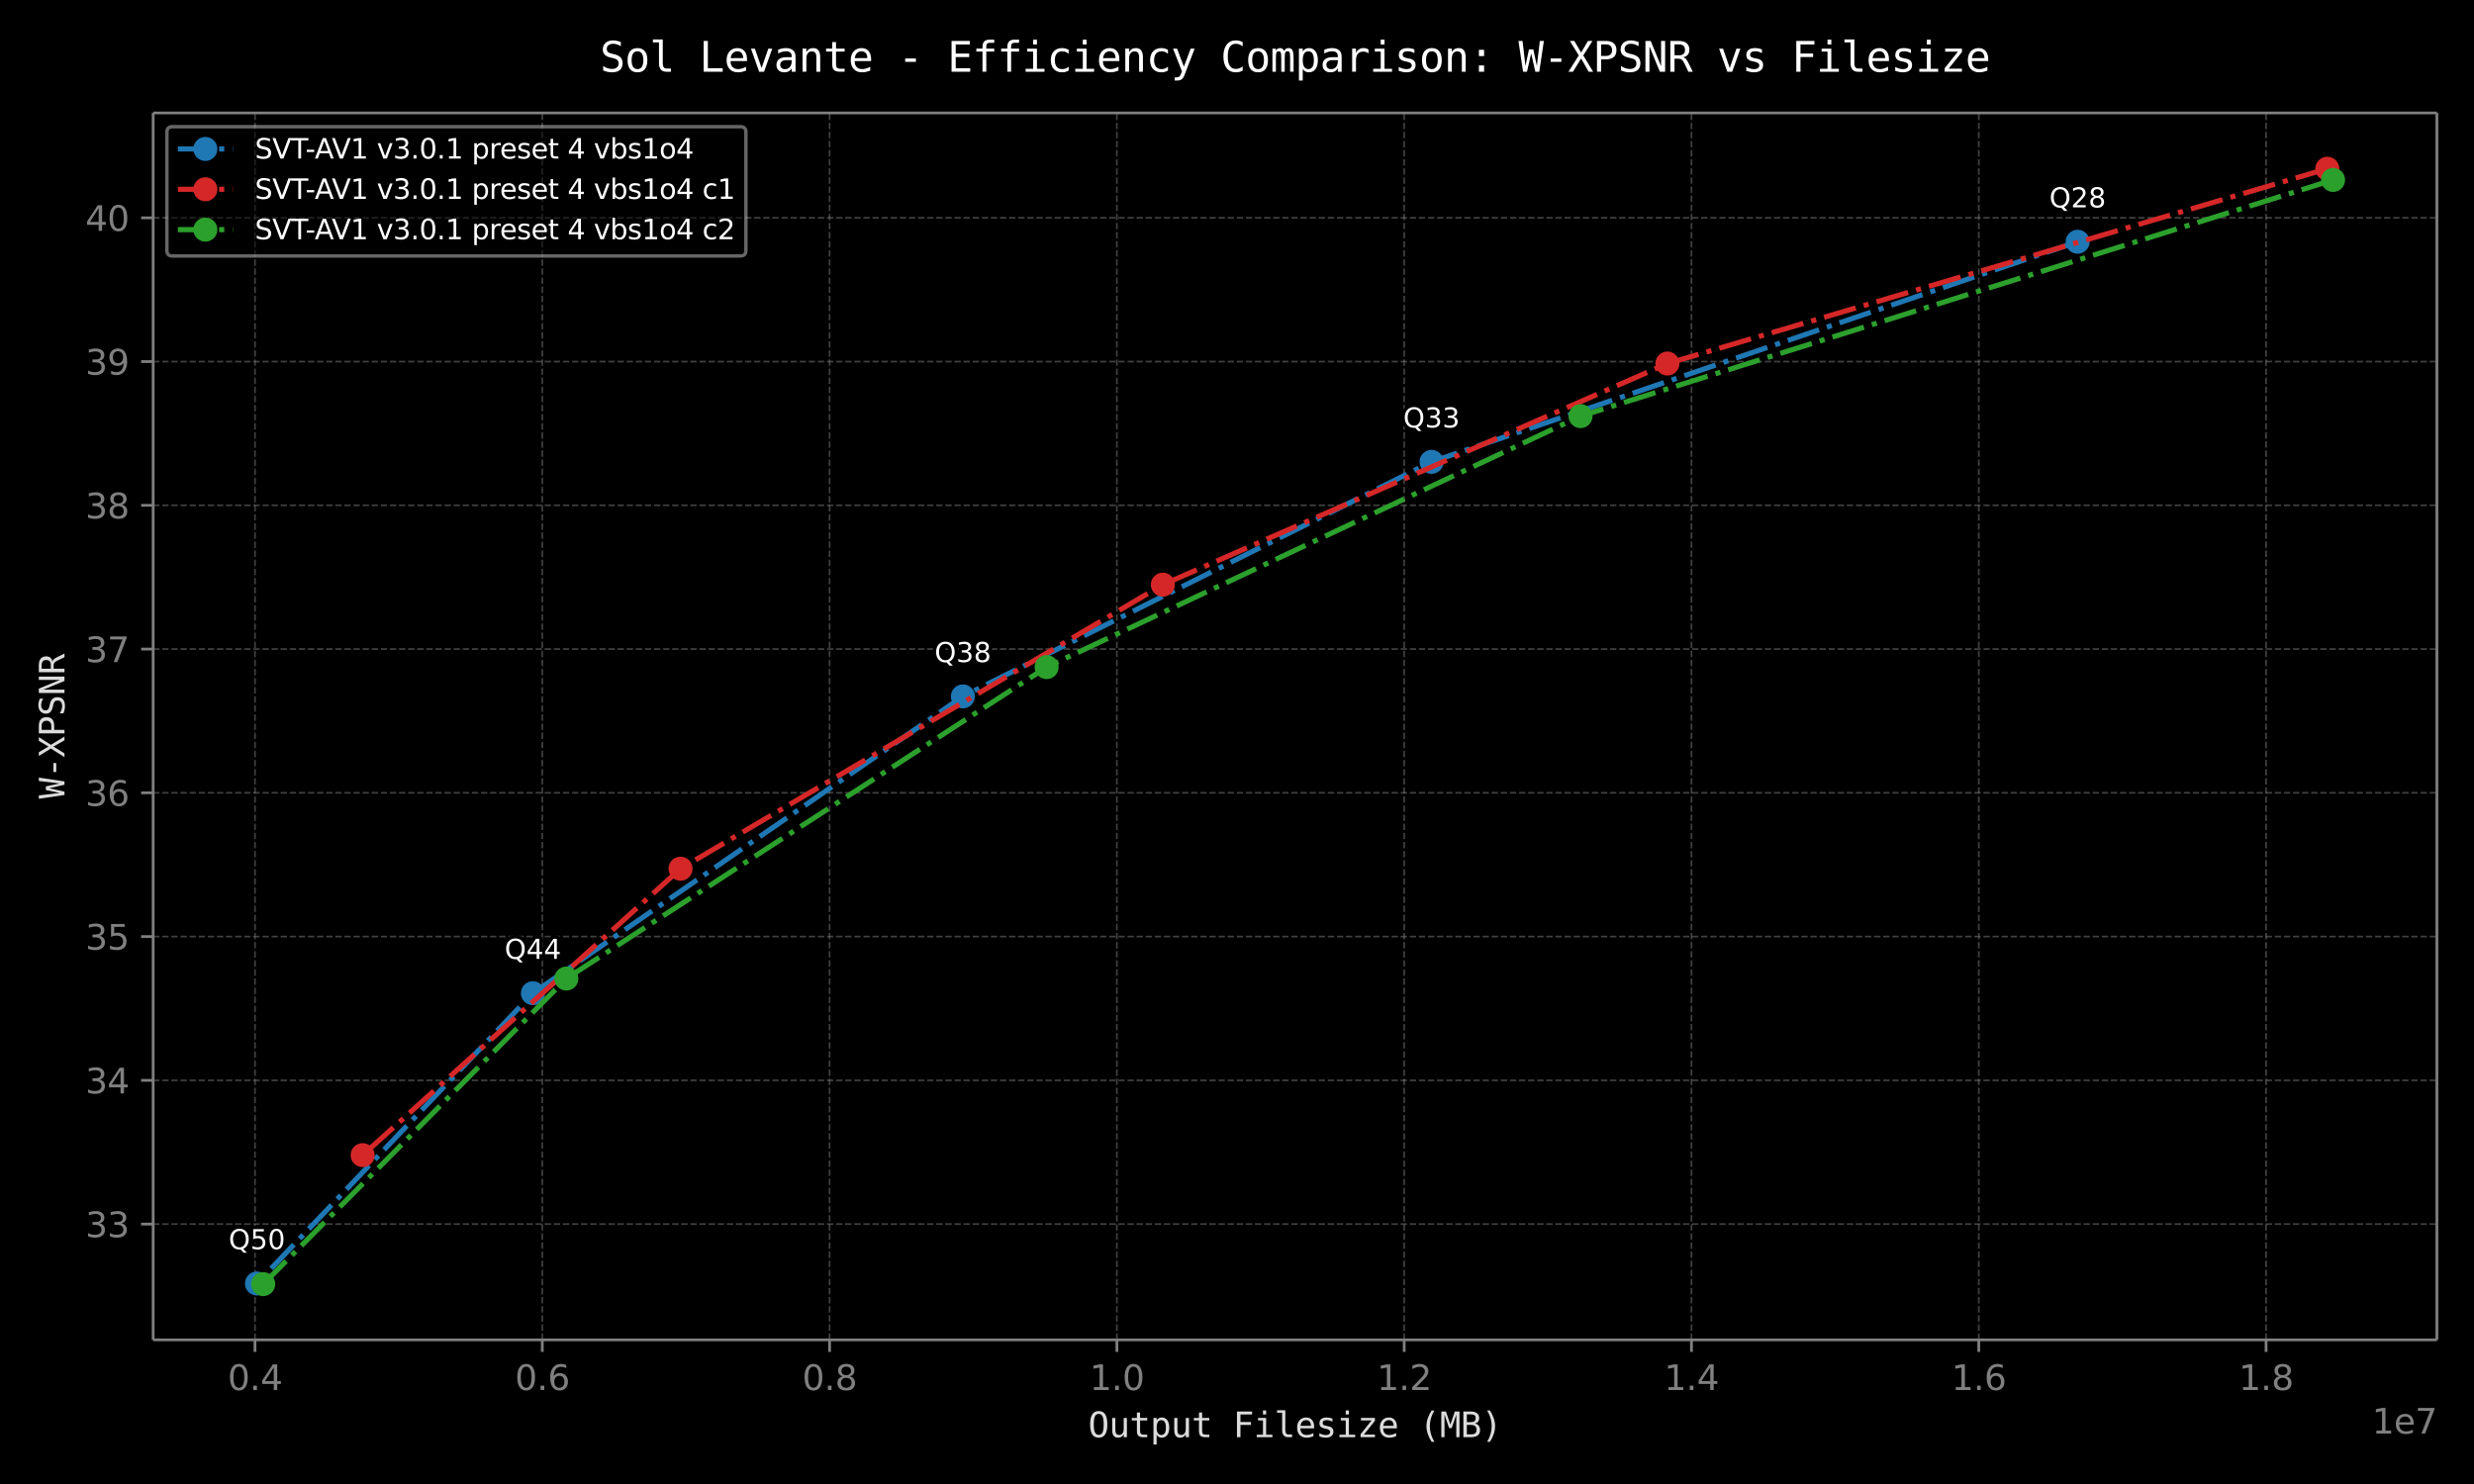 <!DOCTYPE svg  PUBLIC '-//W3C//DTD SVG 1.1//EN'  'http://www.w3.org/Graphics/SVG/1.1/DTD/svg11.dtd'>
<svg width="720pt" height="432pt" version="1.1" viewBox="0 0 720 432" xmlns="http://www.w3.org/2000/svg" xmlns:xlink="http://www.w3.org/1999/xlink"><defs><style type="text/css">*{stroke-linejoin: round; stroke-linecap: butt}</style></defs><g id="figure_1"><g id="patch_1"><path d="m0 432h720v-432h-720z"/></g><g id="axes_1"><g id="patch_2"><path d="m44.57 390.04h664.63v-357.16h-664.63z"/></g><g id="matplotlib.axis_1"><g id="xtick_1"><g id="line2d_1"><path d="m74.212 390.04v-357.16" clip-path="url(#p6617166f7c)" fill="none" stroke="#808080" stroke-dasharray="1.85,0.8" stroke-opacity=".5" stroke-width=".5"/></g><g id="line2d_2"><defs><path id="m0593eb943a" d="m0 0v3.5" stroke="#808080" stroke-width=".8"/></defs><use x="74.212" y="390.04" fill="#808080" stroke="#808080" stroke-width=".8" xlink:href="#m0593eb943a"/></g><g id="text_1"><!-- 0.4 --><g transform="translate(66.261 404.64) scale(.1 -.1)" fill="#808080"><defs><path id="DejaVuSans-30" transform="scale(.016)" d="m2034 4250q-487 0-733-480-245-479-245-1442 0-959 245-1439 246-480 733-480 491 0 736 480 246 480 246 1439 0 963-246 1442-245 480-736 480zm0 500q785 0 1199-621 414-620 414-1801 0-1178-414-1799-414-620-1199-620-784 0-1198 620-414 621-414 1799 0 1181 414 1801 414 621 1198 621z"/><path id="DejaVuSans-2e" transform="scale(.016)" d="m684 794h660v-794h-660v794z"/><path id="DejaVuSans-34" transform="scale(.016)" d="m2419 4116-1594-2491h1594v2491zm-166 550h794v-3041h666v-525h-666v-1100h-628v1100h-2106v609l1940 2957z"/></defs><use xlink:href="#DejaVuSans-30"/><use transform="translate(63.623)" xlink:href="#DejaVuSans-2e"/><use transform="translate(95.41)" xlink:href="#DejaVuSans-34"/></g></g></g><g id="xtick_2"><g id="line2d_3"><path d="m157.82 390.04v-357.16" clip-path="url(#p6617166f7c)" fill="none" stroke="#808080" stroke-dasharray="1.85,0.8" stroke-opacity=".5" stroke-width=".5"/></g><g id="line2d_4"><use x="157.823" y="390.04" fill="#808080" stroke="#808080" stroke-width=".8" xlink:href="#m0593eb943a"/></g><g id="text_2"><!-- 0.6 --><g transform="translate(149.87 404.64) scale(.1 -.1)" fill="#808080"><defs><path id="DejaVuSans-36" transform="scale(.016)" d="m2113 2584q-425 0-674-291-248-290-248-796 0-503 248-796 249-292 674-292t673 292q248 293 248 796 0 506-248 796-248 291-673 291zm1253 1979v-575q-238 112-480 171-242 60-480 60-625 0-955-422-329-422-376-1275 184 272 462 417 279 145 613 145 703 0 1111-427 408-426 408-1160 0-719-425-1154-425-434-1131-434-810 0-1238 620-428 621-428 1799 0 1106 525 1764t1409 658q238 0 480-47t505-140z"/></defs><use xlink:href="#DejaVuSans-30"/><use transform="translate(63.623)" xlink:href="#DejaVuSans-2e"/><use transform="translate(95.41)" xlink:href="#DejaVuSans-36"/></g></g></g><g id="xtick_3"><g id="line2d_5"><path d="m241.43 390.04v-357.16" clip-path="url(#p6617166f7c)" fill="none" stroke="#808080" stroke-dasharray="1.85,0.8" stroke-opacity=".5" stroke-width=".5"/></g><g id="line2d_6"><use x="241.433" y="390.04" fill="#808080" stroke="#808080" stroke-width=".8" xlink:href="#m0593eb943a"/></g><g id="text_3"><!-- 0.8 --><g transform="translate(233.48 404.64) scale(.1 -.1)" fill="#808080"><defs><path id="DejaVuSans-38" transform="scale(.016)" d="m2034 2216q-450 0-708-241-257-241-257-662 0-422 257-663 258-241 708-241t709 242q260 243 260 662 0 421-258 662-257 241-711 241zm-631 268q-406 100-633 378-226 279-226 679 0 559 398 884 399 325 1092 325 697 0 1094-325t397-884q0-400-227-679-226-278-629-378 456-106 710-416 255-309 255-755 0-679-414-1042-414-362-1186-362-771 0-1186 362-414 363-414 1042 0 446 256 755 257 310 713 416zm-231 997q0-362 226-565 227-203 636-203 407 0 636 203 230 203 230 565 0 363-230 566-229 203-636 203-409 0-636-203-226-203-226-566z"/></defs><use xlink:href="#DejaVuSans-30"/><use transform="translate(63.623)" xlink:href="#DejaVuSans-2e"/><use transform="translate(95.41)" xlink:href="#DejaVuSans-38"/></g></g></g><g id="xtick_4"><g id="line2d_7"><path d="m325.04 390.04v-357.16" clip-path="url(#p6617166f7c)" fill="none" stroke="#808080" stroke-dasharray="1.85,0.8" stroke-opacity=".5" stroke-width=".5"/></g><g id="line2d_8"><use x="325.044" y="390.04" fill="#808080" stroke="#808080" stroke-width=".8" xlink:href="#m0593eb943a"/></g><g id="text_4"><!-- 1.0 --><g transform="translate(317.09 404.64) scale(.1 -.1)" fill="#808080"><defs><path id="DejaVuSans-31" transform="scale(.016)" d="m794 531h1031v3560l-1122-225v575l1116 225h631v-4135h1031v-531h-2687v531z"/></defs><use xlink:href="#DejaVuSans-31"/><use transform="translate(63.623)" xlink:href="#DejaVuSans-2e"/><use transform="translate(95.41)" xlink:href="#DejaVuSans-30"/></g></g></g><g id="xtick_5"><g id="line2d_9"><path d="m408.65 390.04v-357.16" clip-path="url(#p6617166f7c)" fill="none" stroke="#808080" stroke-dasharray="1.85,0.8" stroke-opacity=".5" stroke-width=".5"/></g><g id="line2d_10"><use x="408.654" y="390.04" fill="#808080" stroke="#808080" stroke-width=".8" xlink:href="#m0593eb943a"/></g><g id="text_5"><!-- 1.2 --><g transform="translate(400.7 404.64) scale(.1 -.1)" fill="#808080"><defs><path id="DejaVuSans-32" transform="scale(.016)" d="m1228 531h2203v-531h-2962v531q359 372 979 998 621 627 780 809 303 340 423 576 121 236 121 464 0 372-261 606-261 235-680 235-297 0-627-103-329-103-704-313v638q381 153 712 231 332 78 607 78 725 0 1156-363 431-362 431-968 0-288-108-546-107-257-392-607-78-91-497-524-418-433-1181-1211z"/></defs><use xlink:href="#DejaVuSans-31"/><use transform="translate(63.623)" xlink:href="#DejaVuSans-2e"/><use transform="translate(95.41)" xlink:href="#DejaVuSans-32"/></g></g></g><g id="xtick_6"><g id="line2d_11"><path d="m492.26 390.04v-357.16" clip-path="url(#p6617166f7c)" fill="none" stroke="#808080" stroke-dasharray="1.85,0.8" stroke-opacity=".5" stroke-width=".5"/></g><g id="line2d_12"><use x="492.265" y="390.04" fill="#808080" stroke="#808080" stroke-width=".8" xlink:href="#m0593eb943a"/></g><g id="text_6"><!-- 1.4 --><g transform="translate(484.31 404.64) scale(.1 -.1)" fill="#808080"><use xlink:href="#DejaVuSans-31"/><use transform="translate(63.623)" xlink:href="#DejaVuSans-2e"/><use transform="translate(95.41)" xlink:href="#DejaVuSans-34"/></g></g></g><g id="xtick_7"><g id="line2d_13"><path d="m575.88 390.04v-357.16" clip-path="url(#p6617166f7c)" fill="none" stroke="#808080" stroke-dasharray="1.85,0.8" stroke-opacity=".5" stroke-width=".5"/></g><g id="line2d_14"><use x="575.875" y="390.04" fill="#808080" stroke="#808080" stroke-width=".8" xlink:href="#m0593eb943a"/></g><g id="text_7"><!-- 1.6 --><g transform="translate(567.92 404.64) scale(.1 -.1)" fill="#808080"><use xlink:href="#DejaVuSans-31"/><use transform="translate(63.623)" xlink:href="#DejaVuSans-2e"/><use transform="translate(95.41)" xlink:href="#DejaVuSans-36"/></g></g></g><g id="xtick_8"><g id="line2d_15"><path d="m659.49 390.04v-357.16" clip-path="url(#p6617166f7c)" fill="none" stroke="#808080" stroke-dasharray="1.85,0.8" stroke-opacity=".5" stroke-width=".5"/></g><g id="line2d_16"><use x="659.486" y="390.04" fill="#808080" stroke="#808080" stroke-width=".8" xlink:href="#m0593eb943a"/></g><g id="text_8"><!-- 1.8 --><g transform="translate(651.53 404.64) scale(.1 -.1)" fill="#808080"><use xlink:href="#DejaVuSans-31"/><use transform="translate(63.623)" xlink:href="#DejaVuSans-2e"/><use transform="translate(95.41)" xlink:href="#DejaVuSans-38"/></g></g></g><g id="text_9"><!-- Output Filesize (MB) --><g transform="translate(316.68 418.37) scale(.1 -.1)" fill="#dcdcdc"><defs><path id="DejaVuSansMono-4f" transform="scale(.016)" d="m2828 2328q0 1028-211 1469t-692 441q-478 0-689-441t-211-1469q0-1025 211-1466 211-440 689-440 481 0 692 439t211 1467zm660 0q0-1219-386-1819t-1177-600-1175 597-384 1822q0 1222 386 1822t1173 600q791 0 1177-600t386-1822z"/><path id="DejaVuSansMono-75" transform="scale(.016)" d="m609 1325v2169h575v-2169q0-472 167-694 168-222 518-222 406 0 621 286 216 286 216 821v1978h578v-3494h-578v525q-153-303-417-460-264-156-617-156-538 0-801 352-262 352-262 1064z"/><path id="DejaVuSansMono-74" transform="scale(.016)" d="m1919 4494v-994h1306v-447h-1306v-1900q0-387 147-541 147-153 512-153h647v-459h-703q-647 0-913 259-265 260-265 894v1900h-935v447h935v994h575z"/><path id="DejaVuSansMono-70" transform="scale(.016)" d="m1172 441v-1772h-578v4831h578v-447q144 260 383 395 239 136 551 136 635 0 996-491 361-490 361-1359 0-853-363-1339-362-486-994-486-318 0-558 136-239 136-376 396zm1687 1306q0 669-211 1009-210 341-626 341-419 0-635-342-215-342-215-1008 0-663 215-1007 216-343 635-343 416 0 626 340 211 341 211 1010z"/><path id="DejaVuSansMono-46" transform="scale(.016)" d="m728 4666h2747v-532h-2112v-1375h1915v-531h-1915v-2228h-635v4666z"/><path id="DejaVuSansMono-69" transform="scale(.016)" d="m800 3500h1472v-3053h1141v-447h-2857v447h1141v2606h-897v447zm897 1363h575v-729h-575v729z"/><path id="DejaVuSansMono-6c" transform="scale(.016)" d="m1997 1269q0-388 142-585 142-196 420-196h672v-488h-728q-515 0-798 331-283 332-283 938v3178h-922v450h1497v-3628z"/><path id="DejaVuSansMono-65" transform="scale(.016)" d="m3475 1894v-281h-2491v-19q0-572 298-885 299-312 843-312 275 0 575 87 300 88 641 266v-572q-328-134-633-201-305-68-589-68-816 0-1276 489-459 490-459 1349 0 837 450 1337t1200 500q669 0 1055-453t386-1237zm-575 169q-12 506-239 770t-652 264q-415 0-684-275t-319-763l1894 4z"/><path id="DejaVuSansMono-73" transform="scale(.016)" d="m3041 3378v-562q-247 143-497 215t-510 72q-390 0-583-127-192-126-192-385 0-235 144-351 144-115 716-224l231-44q428-81 648-325 221-244 221-634 0-519-369-812-369-292-1025-292-259 0-544 55-284 55-615 164v594q322-166 615-249 294-82 557-82 381 0 590 154 210 155 210 433 0 400-766 553l-25 7-216 43q-497 97-725 327t-228 626q0 504 340 777 341 273 973 273 281 0 540-52 260-51 510-154z"/><path id="DejaVuSansMono-7a" transform="scale(.016)" d="m709 3506h2541v-525l-2009-2512h2009v-469h-2616v531l2010 2516h-1935v459z"/><path id="DejaVuSansMono-28" transform="scale(.016)" d="m2766 4856q-416-712-621-1420-204-708-204-1427 0-715 204-1425 205-709 621-1428h-500q-472 744-704 1448-231 705-231 1405 0 697 231 1403 232 707 704 1444h500z"/><path id="DejaVuSansMono-4d" transform="scale(.016)" d="m269 4666h844l806-2375 812 2375h847v-4666h-584v4122l-831-2459h-479l-834 2459v-4122h-581v4666z"/><path id="DejaVuSansMono-42" transform="scale(.016)" d="m1153 2228v-1709h747q550 0 784 192 235 192 235 633 0 456-247 670t-772 214h-747zm0 1919v-1406h735q456 0 660 175 205 175 205 565 0 353-202 509-201 157-663 157h-735zm-634 519h1381q716 0 1103-310 388-309 388-875 0-428-205-675t-614-309q459-69 720-393 261-323 261-823 0-634-416-958-415-323-1237-323h-1381v4666z"/><path id="DejaVuSansMono-29" transform="scale(.016)" d="m1088 4856h500q471-737 702-1444 232-706 232-1403 0-703-232-1409-231-706-702-1444h-500q415 725 620 1434 205 710 205 1419 0 713-205 1422-205 710-620 1425z"/></defs><use xlink:href="#DejaVuSansMono-4f"/><use transform="translate(60.205)" xlink:href="#DejaVuSansMono-75"/><use transform="translate(120.41)" xlink:href="#DejaVuSansMono-74"/><use transform="translate(180.62)" xlink:href="#DejaVuSansMono-70"/><use transform="translate(240.82)" xlink:href="#DejaVuSansMono-75"/><use transform="translate(301.03)" xlink:href="#DejaVuSansMono-74"/><use transform="translate(361.23)" xlink:href="#DejaVuSansMono-20"/><use transform="translate(421.44)" xlink:href="#DejaVuSansMono-46"/><use transform="translate(481.64)" xlink:href="#DejaVuSansMono-69"/><use transform="translate(541.85)" xlink:href="#DejaVuSansMono-6c"/><use transform="translate(602.05)" xlink:href="#DejaVuSansMono-65"/><use transform="translate(662.26)" xlink:href="#DejaVuSansMono-73"/><use transform="translate(722.46)" xlink:href="#DejaVuSansMono-69"/><use transform="translate(782.67)" xlink:href="#DejaVuSansMono-7a"/><use transform="translate(842.87)" xlink:href="#DejaVuSansMono-65"/><use transform="translate(903.08)" xlink:href="#DejaVuSansMono-20"/><use transform="translate(963.28)" xlink:href="#DejaVuSansMono-28"/><use transform="translate(1023.5)" xlink:href="#DejaVuSansMono-4d"/><use transform="translate(1083.7)" xlink:href="#DejaVuSansMono-42"/><use transform="translate(1143.9)" xlink:href="#DejaVuSansMono-29"/></g></g><g id="text_10"><!-- 1e7 --><g transform="translate(690.32 417.32) scale(.1 -.1)" fill="#808080"><defs><path id="DejaVuSans-65" transform="scale(.016)" d="m3597 1894v-281h-2644q38-594 358-905t892-311q331 0 642 81t618 244v-544q-310-131-635-200t-659-69q-838 0-1327 487-489 488-489 1320 0 859 464 1363 464 505 1252 505 706 0 1117-455 411-454 411-1235zm-575 169q-6 471-264 752-258 282-683 282-481 0-770-272t-333-766l2050 4z"/><path id="DejaVuSans-37" transform="scale(.016)" d="m525 4666h3e3v-269l-1694-4397h-659l1594 4134h-2241v532z"/></defs><use xlink:href="#DejaVuSans-31"/><use transform="translate(63.623)" xlink:href="#DejaVuSans-65"/><use transform="translate(125.15)" xlink:href="#DejaVuSans-37"/></g></g></g><g id="matplotlib.axis_2"><g id="ytick_1"><g id="line2d_17"><path d="m44.57 356.34h664.63" clip-path="url(#p6617166f7c)" fill="none" stroke="#808080" stroke-dasharray="1.85,0.8" stroke-opacity=".5" stroke-width=".5"/></g><g id="line2d_18"><defs><path id="m3f0ec8bd94" d="m0 0h-3.5" stroke="#808080" stroke-width=".8"/></defs><use x="44.57" y="356.336" fill="#808080" stroke="#808080" stroke-width=".8" xlink:href="#m3f0ec8bd94"/></g><g id="text_11"><!-- 33 --><g transform="translate(24.845 360.14) scale(.1 -.1)" fill="#808080"><defs><path id="DejaVuSans-33" transform="scale(.016)" d="m2597 2516q453-97 707-404 255-306 255-756 0-690-475-1069-475-378-1350-378-293 0-604 58t-642 174v609q262-153 574-231 313-78 654-78 593 0 904 234t311 681q0 413-289 645-289 233-804 233h-544v519h569q465 0 712 186t247 536q0 359-255 551-254 193-729 193-260 0-557-57-297-56-653-174v562q360 100 674 150t592 50q719 0 1137-327 419-326 419-882 0-388-222-655t-631-370z"/></defs><use xlink:href="#DejaVuSans-33"/><use transform="translate(63.623)" xlink:href="#DejaVuSans-33"/></g></g></g><g id="ytick_2"><g id="line2d_19"><path d="m44.57 314.49h664.63" clip-path="url(#p6617166f7c)" fill="none" stroke="#808080" stroke-dasharray="1.85,0.8" stroke-opacity=".5" stroke-width=".5"/></g><g id="line2d_20"><use x="44.57" y="314.489" fill="#808080" stroke="#808080" stroke-width=".8" xlink:href="#m3f0ec8bd94"/></g><g id="text_12"><!-- 34 --><g transform="translate(24.845 318.29) scale(.1 -.1)" fill="#808080"><use xlink:href="#DejaVuSans-33"/><use transform="translate(63.623)" xlink:href="#DejaVuSans-34"/></g></g></g><g id="ytick_3"><g id="line2d_21"><path d="m44.57 272.64h664.63" clip-path="url(#p6617166f7c)" fill="none" stroke="#808080" stroke-dasharray="1.85,0.8" stroke-opacity=".5" stroke-width=".5"/></g><g id="line2d_22"><use x="44.57" y="272.642" fill="#808080" stroke="#808080" stroke-width=".8" xlink:href="#m3f0ec8bd94"/></g><g id="text_13"><!-- 35 --><g transform="translate(24.845 276.44) scale(.1 -.1)" fill="#808080"><defs><path id="DejaVuSans-35" transform="scale(.016)" d="m691 4666h2478v-532h-1900v-1143q137 47 274 70 138 23 276 23 781 0 1237-428 457-428 457-1159 0-753-469-1171-469-417-1322-417-294 0-599 50-304 50-629 150v635q281-153 581-228t634-75q541 0 856 284 316 284 316 772 0 487-316 771-315 285-856 285-253 0-505-56-251-56-513-175v2344z"/></defs><use xlink:href="#DejaVuSans-33"/><use transform="translate(63.623)" xlink:href="#DejaVuSans-35"/></g></g></g><g id="ytick_4"><g id="line2d_23"><path d="m44.57 230.79h664.63" clip-path="url(#p6617166f7c)" fill="none" stroke="#808080" stroke-dasharray="1.85,0.8" stroke-opacity=".5" stroke-width=".5"/></g><g id="line2d_24"><use x="44.57" y="230.795" fill="#808080" stroke="#808080" stroke-width=".8" xlink:href="#m3f0ec8bd94"/></g><g id="text_14"><!-- 36 --><g transform="translate(24.845 234.59) scale(.1 -.1)" fill="#808080"><use xlink:href="#DejaVuSans-33"/><use transform="translate(63.623)" xlink:href="#DejaVuSans-36"/></g></g></g><g id="ytick_5"><g id="line2d_25"><path d="m44.57 188.95h664.63" clip-path="url(#p6617166f7c)" fill="none" stroke="#808080" stroke-dasharray="1.85,0.8" stroke-opacity=".5" stroke-width=".5"/></g><g id="line2d_26"><use x="44.57" y="188.948" fill="#808080" stroke="#808080" stroke-width=".8" xlink:href="#m3f0ec8bd94"/></g><g id="text_15"><!-- 37 --><g transform="translate(24.845 192.75) scale(.1 -.1)" fill="#808080"><use xlink:href="#DejaVuSans-33"/><use transform="translate(63.623)" xlink:href="#DejaVuSans-37"/></g></g></g><g id="ytick_6"><g id="line2d_27"><path d="m44.57 147.1h664.63" clip-path="url(#p6617166f7c)" fill="none" stroke="#808080" stroke-dasharray="1.85,0.8" stroke-opacity=".5" stroke-width=".5"/></g><g id="line2d_28"><use x="44.57" y="147.101" fill="#808080" stroke="#808080" stroke-width=".8" xlink:href="#m3f0ec8bd94"/></g><g id="text_16"><!-- 38 --><g transform="translate(24.845 150.9) scale(.1 -.1)" fill="#808080"><use xlink:href="#DejaVuSans-33"/><use transform="translate(63.623)" xlink:href="#DejaVuSans-38"/></g></g></g><g id="ytick_7"><g id="line2d_29"><path d="m44.57 105.25h664.63" clip-path="url(#p6617166f7c)" fill="none" stroke="#808080" stroke-dasharray="1.85,0.8" stroke-opacity=".5" stroke-width=".5"/></g><g id="line2d_30"><use x="44.57" y="105.254" fill="#808080" stroke="#808080" stroke-width=".8" xlink:href="#m3f0ec8bd94"/></g><g id="text_17"><!-- 39 --><g transform="translate(24.845 109.05) scale(.1 -.1)" fill="#808080"><defs><path id="DejaVuSans-39" transform="scale(.016)" d="m703 97v575q238-113 481-172 244-59 479-59 625 0 954 420 330 420 377 1277-181-269-460-413-278-144-615-144-700 0-1108 423-408 424-408 1159 0 718 425 1152 425 435 1131 435 810 0 1236-621 427-620 427-1801 0-1103-524-1761-523-658-1407-658-238 0-482 47-243 47-506 141zm1256 1978q425 0 673 290 249 291 249 798 0 503-249 795-248 292-673 292t-673-292-248-795q0-507 248-798 248-290 673-290z"/></defs><use xlink:href="#DejaVuSans-33"/><use transform="translate(63.623)" xlink:href="#DejaVuSans-39"/></g></g></g><g id="ytick_8"><g id="line2d_31"><path d="m44.57 63.407h664.63" clip-path="url(#p6617166f7c)" fill="none" stroke="#808080" stroke-dasharray="1.85,0.8" stroke-opacity=".5" stroke-width=".5"/></g><g id="line2d_32"><use x="44.57" y="63.407" fill="#808080" stroke="#808080" stroke-width=".8" xlink:href="#m3f0ec8bd94"/></g><g id="text_18"><!-- 40 --><g transform="translate(24.845 67.206) scale(.1 -.1)" fill="#808080"><use xlink:href="#DejaVuSans-34"/><use transform="translate(63.623)" xlink:href="#DejaVuSans-30"/></g></g></g><g id="text_19"><!-- W-XPSNR --><g transform="translate(18.765 232.53) rotate(-90) scale(.1 -.1)" fill="#dcdcdc"><defs><path id="DejaVuSansMono-57" transform="scale(.016)" d="m0 4666h616l447-3788 531 2506h659l538-2512 447 3794h615l-697-4666h-597l-634 2772-631-2772h-597l-697 4666z"/><path id="DejaVuSansMono-2d" transform="scale(.016)" d="m1113 2009h1628v-512h-1628v512z"/><path id="DejaVuSansMono-58" transform="scale(.016)" d="m269 4666h678l1025-1760 1044 1760h678l-1397-2194 1497-2472h-678l-1144 2009-1234-2009h-682l1563 2472-1350 2194z"/><path id="DejaVuSansMono-50" transform="scale(.016)" d="m1247 4147v-1753h731q438 0 683 231t245 647-244 645q-243 230-684 230h-731zm-631 519h1362q781 0 1184-355 404-355 404-1039 0-691-402-1044-401-353-1186-353h-731v-1875h-631v4666z"/><path id="DejaVuSansMono-53" transform="scale(.016)" d="m3163 4506v-640q-288 184-577 278t-583 94q-447 0-706-208t-259-561q0-310 170-473 170-162 636-271l331-75q656-153 956-481t300-894q0-666-413-1016-412-350-1199-350-328 0-660 71-331 70-665 211v672q359-229 679-335 321-106 646-106 478 0 743 214 266 214 266 598 0 350-183 534-182 185-636 285l-337 78q-650 147-944 444t-294 797q0 625 420 1001 421 377 1118 377 269 0 565-61 297-61 626-183z"/><path id="DejaVuSansMono-4e" transform="scale(.016)" d="m434 4666h800l1575-3841v3841h610v-4666h-800l-1575 3841v-3841h-610v4666z"/><path id="DejaVuSansMono-52" transform="scale(.016)" d="m2375 2203q244-62 416-236 172-173 428-692l634-1275h-678l-556 1178q-241 503-433 648-192 146-502 146h-603v-1972h-634v4666h1300q769 0 1178-347t409-1003q0-463-252-755-251-292-707-358zm-1294 1944v-1656h691q453 0 675 203t222 622q0 403-236 617t-686 214h-666z"/></defs><use xlink:href="#DejaVuSansMono-57"/><use transform="translate(60.205)" xlink:href="#DejaVuSansMono-2d"/><use transform="translate(120.41)" xlink:href="#DejaVuSansMono-58"/><use transform="translate(180.62)" xlink:href="#DejaVuSansMono-50"/><use transform="translate(240.82)" xlink:href="#DejaVuSansMono-53"/><use transform="translate(301.03)" xlink:href="#DejaVuSansMono-4e"/><use transform="translate(361.23)" xlink:href="#DejaVuSansMono-52"/></g></g></g><g id="line2d_33"><path d="m604.64 70.373-188.03 64.067-136.39 68.284-125.13 86.402-80.316 84.506" clip-path="url(#p6617166f7c)" fill="none" stroke="#1f77b4" stroke-dasharray="9.6,2.4,1.5,2.4" stroke-width="1.5"/><defs><path id="m496d0b7a41" d="m0 3c0.796 0 1.559-0.316 2.121-0.879 0.563-0.563 0.879-1.326 0.879-2.121s-0.316-1.559-0.879-2.121c-0.563-0.563-1.326-0.879-2.121-0.879s-1.559 0.316-2.121 0.879c-0.563 0.563-0.879 1.326-0.879 2.121s0.316 1.559 0.879 2.121c0.563 0.563 1.326 0.879 2.121 0.879z" stroke="#1f77b4"/></defs><g clip-path="url(#p6617166f7c)" fill="#1f77b4" stroke="#1f77b4"><use x="604.645" y="70.373" xlink:href="#m496d0b7a41"/><use x="416.617" y="134.441" xlink:href="#m496d0b7a41"/><use x="280.224" y="202.725" xlink:href="#m496d0b7a41"/><use x="155.097" y="289.127" xlink:href="#m496d0b7a41"/><use x="74.78" y="373.633" xlink:href="#m496d0b7a41"/></g></g><g id="line2d_34"><path d="m677.31 49.115-192.05 56.711-146.83 64.373-140.37 82.685-92.517 83.383" clip-path="url(#p6617166f7c)" fill="none" stroke="#d62728" stroke-dasharray="9.6,2.4,1.5,2.4" stroke-width="1.5"/><defs><path id="m716a5907fe" d="m0 3c0.796 0 1.559-0.316 2.121-0.879 0.563-0.563 0.879-1.326 0.879-2.121s-0.316-1.559-0.879-2.121c-0.563-0.563-1.326-0.879-2.121-0.879s-1.559 0.316-2.121 0.879c-0.563 0.563-0.879 1.326-0.879 2.121s0.316 1.559 0.879 2.121c0.563 0.563 1.326 0.879 2.121 0.879z" stroke="#d62728"/></defs><g clip-path="url(#p6617166f7c)" fill="#d62728" stroke="#d62728"><use x="677.307" y="49.115" xlink:href="#m716a5907fe"/><use x="485.254" y="105.826" xlink:href="#m716a5907fe"/><use x="338.423" y="170.199" xlink:href="#m716a5907fe"/><use x="198.057" y="252.884" xlink:href="#m716a5907fe"/><use x="105.539" y="336.267" xlink:href="#m716a5907fe"/></g></g><g id="line2d_35"><path d="m678.99 52.374-219.01 68.763-155.39 73.06-139.76 90.661-88.221 88.948" clip-path="url(#p6617166f7c)" fill="none" stroke="#2ca02c" stroke-dasharray="9.6,2.4,1.5,2.4" stroke-width="1.5"/><defs><path id="m8c35eb6e6c" d="m0 3c0.796 0 1.559-0.316 2.121-0.879 0.563-0.563 0.879-1.326 0.879-2.121s-0.316-1.559-0.879-2.121c-0.563-0.563-1.326-0.879-2.121-0.879s-1.559 0.316-2.121 0.879c-0.563 0.563-0.879 1.326-0.879 2.121s0.316 1.559 0.879 2.121c0.563 0.563 1.326 0.879 2.121 0.879z" stroke="#2ca02c"/></defs><g clip-path="url(#p6617166f7c)" fill="#2ca02c" stroke="#2ca02c"><use x="678.99" y="52.374" xlink:href="#m8c35eb6e6c"/><use x="459.977" y="121.136" xlink:href="#m8c35eb6e6c"/><use x="304.59" y="194.196" xlink:href="#m8c35eb6e6c"/><use x="164.828" y="284.857" xlink:href="#m8c35eb6e6c"/><use x="76.607" y="373.805" xlink:href="#m8c35eb6e6c"/></g></g><g id="patch_3"><path d="m44.57 390.04v-357.16" fill="none" stroke="#808080" stroke-linecap="square" stroke-width=".8"/></g><g id="patch_4"><path d="m709.2 390.04v-357.16" fill="none" stroke="#808080" stroke-linecap="square" stroke-width=".8"/></g><g id="patch_5"><path d="m44.57 390.04h664.63" fill="none" stroke="#808080" stroke-linecap="square" stroke-width=".8"/></g><g id="patch_6"><path d="m44.57 32.88h664.63" fill="none" stroke="#808080" stroke-linecap="square" stroke-width=".8"/></g><g id="text_20" fill="#fff"><path d="m599.56 55.076q-0.86 0-1.366 0.641-0.505 0.64-0.505 1.746 0 1.101 0.505 1.742 0.506 0.64 1.366 0.64 0.859 0 1.361-0.64 0.502-0.641 0.502-1.742 0-1.106-0.502-1.746-0.502-0.641-1.361-0.641zm1.105 5.192 1.04 1.136h-0.954l-0.864-0.934q-0.129 0.007-0.198 0.011-0.068 5e-3 -0.13 5e-3 -1.23 0-1.968-0.823-0.736-0.823-0.736-2.201 0-1.383 0.736-2.205 0.738-0.823 1.968-0.823 1.226 0 1.96 0.823 0.735 0.823 0.735 2.205 0 1.015-0.409 1.739-0.407 0.723-1.181 1.066zm3.574-0.559h2.754v0.664h-3.703v-0.664q0.449-0.465 1.224-1.248 0.776-0.784 0.975-1.011 0.379-0.425 0.529-0.72 0.151-0.295 0.151-0.58 0-0.465-0.326-0.757-0.326-0.294-0.85-0.294-0.371 0-0.784 0.129-0.411 0.129-0.88 0.391v-0.797q0.476-0.191 0.89-0.289 0.415-0.098 0.759-0.098 0.906 0 1.445 0.454 0.539 0.453 0.539 1.21 0 0.36-0.135 0.682-0.134 0.321-0.49 0.759-0.098 0.114-0.621 0.655-0.522 0.541-1.476 1.514zm6.097-2.106q-0.562 0-0.885 0.301-0.321 0.301-0.321 0.828 0 0.527 0.321 0.829 0.323 0.301 0.885 0.301t0.886-0.302q0.325-0.304 0.325-0.828 0-0.526-0.323-0.828-0.321-0.301-0.889-0.301zm-0.789-0.335q-0.507-0.125-0.791-0.472-0.282-0.349-0.282-0.849 0-0.699 0.497-1.105 0.499-0.406 1.365-0.406 0.871 0 1.367 0.406t0.496 1.105q0 0.5-0.284 0.849-0.282 0.347-0.786 0.472 0.57 0.133 0.887 0.52 0.319 0.386 0.319 0.944 0 0.849-0.517 1.302-0.517 0.453-1.482 0.453-0.964 0-1.482-0.453-0.517-0.454-0.517-1.302 0-0.557 0.32-0.944 0.321-0.388 0.891-0.52zm-0.289-1.246q0 0.453 0.282 0.706 0.284 0.254 0.795 0.254 0.509 0 0.795-0.254 0.287-0.254 0.287-0.706 0-0.454-0.287-0.708-0.286-0.254-0.795-0.254-0.511 0-0.795 0.254-0.282 0.254-0.282 0.708z" stroke="#000" stroke-width="2"/><path d="m599.56 55.076q-0.86 0-1.366 0.641-0.505 0.64-0.505 1.746 0 1.101 0.505 1.742 0.506 0.64 1.366 0.64 0.859 0 1.361-0.64 0.502-0.641 0.502-1.742 0-1.106-0.502-1.746-0.502-0.641-1.361-0.641zm1.105 5.192 1.04 1.136h-0.954l-0.864-0.934q-0.129 0.007-0.198 0.011-0.068 5e-3 -0.13 5e-3 -1.23 0-1.968-0.823-0.736-0.823-0.736-2.201 0-1.383 0.736-2.205 0.738-0.823 1.968-0.823 1.226 0 1.96 0.823 0.735 0.823 0.735 2.205 0 1.015-0.409 1.739-0.407 0.723-1.181 1.066zm3.574-0.559h2.754v0.664h-3.703v-0.664q0.449-0.465 1.224-1.248 0.776-0.784 0.975-1.011 0.379-0.425 0.529-0.72 0.151-0.295 0.151-0.58 0-0.465-0.326-0.757-0.326-0.294-0.85-0.294-0.371 0-0.784 0.129-0.411 0.129-0.88 0.391v-0.797q0.476-0.191 0.89-0.289 0.415-0.098 0.759-0.098 0.906 0 1.445 0.454 0.539 0.453 0.539 1.21 0 0.36-0.135 0.682-0.134 0.321-0.49 0.759-0.098 0.114-0.621 0.655-0.522 0.541-1.476 1.514zm6.097-2.106q-0.562 0-0.885 0.301-0.321 0.301-0.321 0.828 0 0.527 0.321 0.829 0.323 0.301 0.885 0.301t0.886-0.302q0.325-0.304 0.325-0.828 0-0.526-0.323-0.828-0.321-0.301-0.889-0.301zm-0.789-0.335q-0.507-0.125-0.791-0.472-0.282-0.349-0.282-0.849 0-0.699 0.497-1.105 0.499-0.406 1.365-0.406 0.871 0 1.367 0.406t0.496 1.105q0 0.5-0.284 0.849-0.282 0.347-0.786 0.472 0.57 0.133 0.887 0.52 0.319 0.386 0.319 0.944 0 0.849-0.517 1.302-0.517 0.453-1.482 0.453-0.964 0-1.482-0.453-0.517-0.454-0.517-1.302 0-0.557 0.32-0.944 0.321-0.388 0.891-0.52zm-0.289-1.246q0 0.453 0.282 0.706 0.284 0.254 0.795 0.254 0.509 0 0.795-0.254 0.287-0.254 0.287-0.706 0-0.454-0.287-0.708-0.286-0.254-0.795-0.254-0.511 0-0.795 0.254-0.282 0.254-0.282 0.708z"/></g><g id="text_21" fill="#fff"><path d="m411.53 119.14q-0.86 0-1.366 0.641-0.505 0.64-0.505 1.746 0 1.101 0.505 1.742 0.506 0.64 1.366 0.64 0.859 0 1.361-0.64 0.502-0.641 0.502-1.742 0-1.106-0.502-1.746-0.502-0.641-1.361-0.641zm1.105 5.192 1.04 1.136h-0.954l-0.864-0.934q-0.129 0.007-0.198 0.011-0.068 5e-3 -0.13 5e-3 -1.23 0-1.968-0.823-0.736-0.823-0.736-2.201 0-1.383 0.736-2.205 0.738-0.823 1.968-0.823 1.226 0 1.96 0.823 0.735 0.823 0.735 2.205 0 1.015-0.409 1.739-0.407 0.723-1.181 1.066zm5.286-3.04q0.566 0.121 0.884 0.505 0.319 0.383 0.319 0.945 0 0.863-0.594 1.336-0.594 0.472-1.688 0.472-0.366 0-0.755-0.072t-0.802-0.217v-0.761q0.328 0.191 0.718 0.289 0.391 0.098 0.818 0.098 0.741 0 1.13-0.292t0.389-0.851q0-0.516-0.361-0.806-0.361-0.291-1.005-0.291h-0.68v-0.649h0.711q0.581 0 0.89-0.233t0.309-0.67q0-0.449-0.319-0.689-0.318-0.241-0.911-0.241-0.325 0-0.696 0.071-0.371 0.07-0.816 0.217v-0.703q0.45-0.125 0.843-0.188t0.74-0.062q0.899 0 1.421 0.409 0.524 0.407 0.524 1.103 0 0.485-0.278 0.819t-0.789 0.463zm5.09 0q0.566 0.121 0.884 0.505 0.319 0.383 0.319 0.945 0 0.863-0.594 1.336-0.594 0.472-1.688 0.472-0.366 0-0.755-0.072t-0.802-0.217v-0.761q0.328 0.191 0.718 0.289 0.391 0.098 0.818 0.098 0.741 0 1.13-0.292t0.389-0.851q0-0.516-0.361-0.806-0.361-0.291-1.005-0.291h-0.68v-0.649h0.711q0.581 0 0.89-0.233t0.309-0.67q0-0.449-0.319-0.689-0.318-0.241-0.911-0.241-0.325 0-0.696 0.071-0.371 0.07-0.816 0.217v-0.703q0.45-0.125 0.843-0.188t0.74-0.062q0.899 0 1.421 0.409 0.524 0.407 0.524 1.103 0 0.485-0.278 0.819t-0.789 0.463z" stroke="#000" stroke-width="2"/><path d="m411.53 119.14q-0.86 0-1.366 0.641-0.505 0.64-0.505 1.746 0 1.101 0.505 1.742 0.506 0.64 1.366 0.64 0.859 0 1.361-0.64 0.502-0.641 0.502-1.742 0-1.106-0.502-1.746-0.502-0.641-1.361-0.641zm1.105 5.192 1.04 1.136h-0.954l-0.864-0.934q-0.129 0.007-0.198 0.011-0.068 5e-3 -0.13 5e-3 -1.23 0-1.968-0.823-0.736-0.823-0.736-2.201 0-1.383 0.736-2.205 0.738-0.823 1.968-0.823 1.226 0 1.96 0.823 0.735 0.823 0.735 2.205 0 1.015-0.409 1.739-0.407 0.723-1.181 1.066zm5.286-3.04q0.566 0.121 0.884 0.505 0.319 0.383 0.319 0.945 0 0.863-0.594 1.336-0.594 0.472-1.688 0.472-0.366 0-0.755-0.072t-0.802-0.217v-0.761q0.328 0.191 0.718 0.289 0.391 0.098 0.818 0.098 0.741 0 1.13-0.292t0.389-0.851q0-0.516-0.361-0.806-0.361-0.291-1.005-0.291h-0.68v-0.649h0.711q0.581 0 0.89-0.233t0.309-0.67q0-0.449-0.319-0.689-0.318-0.241-0.911-0.241-0.325 0-0.696 0.071-0.371 0.07-0.816 0.217v-0.703q0.45-0.125 0.843-0.188t0.74-0.062q0.899 0 1.421 0.409 0.524 0.407 0.524 1.103 0 0.485-0.278 0.819t-0.789 0.463zm5.09 0q0.566 0.121 0.884 0.505 0.319 0.383 0.319 0.945 0 0.863-0.594 1.336-0.594 0.472-1.688 0.472-0.366 0-0.755-0.072t-0.802-0.217v-0.761q0.328 0.191 0.718 0.289 0.391 0.098 0.818 0.098 0.741 0 1.13-0.292t0.389-0.851q0-0.516-0.361-0.806-0.361-0.291-1.005-0.291h-0.68v-0.649h0.711q0.581 0 0.89-0.233t0.309-0.67q0-0.449-0.319-0.689-0.318-0.241-0.911-0.241-0.325 0-0.696 0.071-0.371 0.07-0.816 0.217v-0.703q0.45-0.125 0.843-0.188t0.74-0.062q0.899 0 1.421 0.409 0.524 0.407 0.524 1.103 0 0.485-0.278 0.819t-0.789 0.463z"/></g><g id="text_22" fill="#fff"><path d="m275.14 187.43q-0.86 0-1.366 0.641-0.505 0.64-0.505 1.746 0 1.101 0.505 1.742 0.506 0.64 1.366 0.64 0.859 0 1.361-0.64 0.502-0.641 0.502-1.742 0-1.106-0.502-1.746-0.502-0.641-1.361-0.641zm1.105 5.192 1.04 1.136h-0.954l-0.864-0.934q-0.129 0.007-0.198 0.011-0.068 5e-3 -0.13 5e-3 -1.23 0-1.968-0.823-0.736-0.823-0.736-2.201 0-1.383 0.736-2.205 0.738-0.823 1.968-0.823 1.226 0 1.96 0.823 0.735 0.823 0.735 2.205 0 1.015-0.409 1.739-0.407 0.723-1.181 1.066zm5.286-3.04q0.566 0.121 0.884 0.505 0.319 0.383 0.319 0.945 0 0.863-0.594 1.336-0.594 0.472-1.688 0.472-0.366 0-0.755-0.072t-0.802-0.217v-0.761q0.328 0.191 0.718 0.289 0.391 0.098 0.818 0.098 0.741 0 1.13-0.292t0.389-0.851q0-0.516-0.361-0.806-0.361-0.291-1.005-0.291h-0.68v-0.649h0.711q0.581 0 0.89-0.233t0.309-0.67q0-0.449-0.319-0.689-0.318-0.241-0.911-0.241-0.325 0-0.696 0.071-0.371 0.07-0.816 0.217v-0.703q0.45-0.125 0.843-0.188t0.74-0.062q0.899 0 1.421 0.409 0.524 0.407 0.524 1.103 0 0.485-0.278 0.819t-0.789 0.463zm4.386 0.375q-0.562 0-0.885 0.301-0.321 0.301-0.321 0.828 0 0.527 0.321 0.829 0.323 0.301 0.885 0.301t0.886-0.302q0.325-0.304 0.325-0.828 0-0.526-0.323-0.828-0.321-0.301-0.889-0.301zm-0.789-0.335q-0.507-0.125-0.791-0.472-0.282-0.349-0.282-0.849 0-0.699 0.497-1.105 0.499-0.406 1.365-0.406 0.871 0 1.367 0.406t0.496 1.105q0 0.5-0.284 0.849-0.282 0.347-0.786 0.472 0.57 0.133 0.887 0.52 0.319 0.386 0.319 0.944 0 0.849-0.517 1.302-0.517 0.453-1.482 0.453-0.964 0-1.482-0.453-0.517-0.454-0.517-1.302 0-0.557 0.32-0.944 0.321-0.388 0.891-0.52zm-0.289-1.246q0 0.453 0.282 0.706 0.284 0.254 0.795 0.254 0.509 0 0.795-0.254 0.287-0.254 0.287-0.706 0-0.454-0.287-0.708-0.286-0.254-0.795-0.254-0.511 0-0.795 0.254-0.282 0.254-0.282 0.708z" stroke="#000" stroke-width="2"/><path d="m275.14 187.43q-0.86 0-1.366 0.641-0.505 0.64-0.505 1.746 0 1.101 0.505 1.742 0.506 0.64 1.366 0.64 0.859 0 1.361-0.64 0.502-0.641 0.502-1.742 0-1.106-0.502-1.746-0.502-0.641-1.361-0.641zm1.105 5.192 1.04 1.136h-0.954l-0.864-0.934q-0.129 0.007-0.198 0.011-0.068 5e-3 -0.13 5e-3 -1.23 0-1.968-0.823-0.736-0.823-0.736-2.201 0-1.383 0.736-2.205 0.738-0.823 1.968-0.823 1.226 0 1.96 0.823 0.735 0.823 0.735 2.205 0 1.015-0.409 1.739-0.407 0.723-1.181 1.066zm5.286-3.04q0.566 0.121 0.884 0.505 0.319 0.383 0.319 0.945 0 0.863-0.594 1.336-0.594 0.472-1.688 0.472-0.366 0-0.755-0.072t-0.802-0.217v-0.761q0.328 0.191 0.718 0.289 0.391 0.098 0.818 0.098 0.741 0 1.13-0.292t0.389-0.851q0-0.516-0.361-0.806-0.361-0.291-1.005-0.291h-0.68v-0.649h0.711q0.581 0 0.89-0.233t0.309-0.67q0-0.449-0.319-0.689-0.318-0.241-0.911-0.241-0.325 0-0.696 0.071-0.371 0.07-0.816 0.217v-0.703q0.45-0.125 0.843-0.188t0.74-0.062q0.899 0 1.421 0.409 0.524 0.407 0.524 1.103 0 0.485-0.278 0.819t-0.789 0.463zm4.386 0.375q-0.562 0-0.885 0.301-0.321 0.301-0.321 0.828 0 0.527 0.321 0.829 0.323 0.301 0.885 0.301t0.886-0.302q0.325-0.304 0.325-0.828 0-0.526-0.323-0.828-0.321-0.301-0.889-0.301zm-0.789-0.335q-0.507-0.125-0.791-0.472-0.282-0.349-0.282-0.849 0-0.699 0.497-1.105 0.499-0.406 1.365-0.406 0.871 0 1.367 0.406t0.496 1.105q0 0.5-0.284 0.849-0.282 0.347-0.786 0.472 0.57 0.133 0.887 0.52 0.319 0.386 0.319 0.944 0 0.849-0.517 1.302-0.517 0.453-1.482 0.453-0.964 0-1.482-0.453-0.517-0.454-0.517-1.302 0-0.557 0.32-0.944 0.321-0.388 0.891-0.52zm-0.289-1.246q0 0.453 0.282 0.706 0.284 0.254 0.795 0.254 0.509 0 0.795-0.254 0.287-0.254 0.287-0.706 0-0.454-0.287-0.708-0.286-0.254-0.795-0.254-0.511 0-0.795 0.254-0.282 0.254-0.282 0.708z"/></g><g id="text_23" fill="#fff"><path d="m150.01 273.83q-0.86 0-1.366 0.641-0.505 0.64-0.505 1.746 0 1.101 0.505 1.742 0.506 0.64 1.366 0.64 0.859 0 1.361-0.64 0.502-0.641 0.502-1.742 0-1.106-0.502-1.746-0.502-0.641-1.361-0.641zm1.105 5.192 1.04 1.136h-0.954l-0.864-0.934q-0.129 0.007-0.198 0.011-0.068 5e-3 -0.13 5e-3 -1.23 0-1.968-0.823-0.736-0.823-0.736-2.201 0-1.383 0.736-2.205 0.738-0.823 1.968-0.823 1.226 0 1.96 0.823 0.735 0.823 0.735 2.205 0 1.015-0.409 1.739-0.407 0.723-1.181 1.066zm5.063-5.04-1.992 3.114h1.992v-3.114zm-0.207-0.688h0.993v3.801h0.833v0.656h-0.833v1.375h-0.785v-1.375h-2.632v-0.761l2.425-3.696zm5.297 0.688-1.992 3.114h1.992v-3.114zm-0.207-0.688h0.993v3.801h0.833v0.656h-0.833v1.375h-0.785v-1.375h-2.632v-0.761l2.425-3.696z" stroke="#000" stroke-width="2"/><path d="m150.01 273.83q-0.86 0-1.366 0.641-0.505 0.64-0.505 1.746 0 1.101 0.505 1.742 0.506 0.64 1.366 0.64 0.859 0 1.361-0.64 0.502-0.641 0.502-1.742 0-1.106-0.502-1.746-0.502-0.641-1.361-0.641zm1.105 5.192 1.04 1.136h-0.954l-0.864-0.934q-0.129 0.007-0.198 0.011-0.068 5e-3 -0.13 5e-3 -1.23 0-1.968-0.823-0.736-0.823-0.736-2.201 0-1.383 0.736-2.205 0.738-0.823 1.968-0.823 1.226 0 1.96 0.823 0.735 0.823 0.735 2.205 0 1.015-0.409 1.739-0.407 0.723-1.181 1.066zm5.063-5.04-1.992 3.114h1.992v-3.114zm-0.207-0.688h0.993v3.801h0.833v0.656h-0.833v1.375h-0.785v-1.375h-2.632v-0.761l2.425-3.696zm5.297 0.688-1.992 3.114h1.992v-3.114zm-0.207-0.688h0.993v3.801h0.833v0.656h-0.833v1.375h-0.785v-1.375h-2.632v-0.761l2.425-3.696z"/></g><g id="text_24" fill="#fff"><path d="m69.694 358.34q-0.86 0-1.366 0.641-0.505 0.64-0.505 1.746 0 1.101 0.505 1.742 0.506 0.64 1.366 0.64 0.859 0 1.361-0.64 0.502-0.641 0.502-1.742 0-1.106-0.502-1.746-0.502-0.641-1.361-0.641zm1.105 5.192 1.04 1.136h-0.954l-0.864-0.934q-0.129 0.007-0.198 0.011-0.068 5e-3 -0.13 5e-3 -1.23 0-1.968-0.823-0.736-0.823-0.736-2.201 0-1.383 0.736-2.205 0.738-0.823 1.968-0.823 1.226 0 1.96 0.823 0.735 0.823 0.735 2.205 0 1.015-0.409 1.739-0.407 0.723-1.181 1.066zm2.903-5.728h3.098v0.665h-2.375v1.429q0.171-0.059 0.343-0.087 0.172-0.029 0.345-0.029 0.976 0 1.546 0.535 0.571 0.535 0.571 1.449 0 0.941-0.586 1.464-0.586 0.521-1.653 0.521-0.367 0-0.749-0.062-0.38-0.062-0.786-0.188v-0.794q0.351 0.191 0.726 0.285t0.792 0.094q0.676 0 1.07-0.355 0.395-0.355 0.395-0.965 0-0.609-0.395-0.964-0.394-0.356-1.07-0.356-0.316 0-0.631 0.07-0.314 0.07-0.641 0.219v-2.93zm6.769 0.52q-0.609 0-0.916 0.6-0.306 0.599-0.306 1.802 0 1.199 0.306 1.799 0.307 0.6 0.916 0.6 0.614 0 0.92-0.6 0.307-0.6 0.307-1.799 0-1.204-0.307-1.802-0.306-0.6-0.92-0.6zm0-0.625q0.981 0 1.499 0.776 0.517 0.775 0.517 2.251 0 1.472-0.517 2.249-0.517 0.775-1.499 0.775-0.98 0-1.498-0.775-0.517-0.776-0.517-2.249 0-1.476 0.517-2.251 0.517-0.776 1.498-0.776z" stroke="#000" stroke-width="2"/><path d="m69.694 358.34q-0.86 0-1.366 0.641-0.505 0.64-0.505 1.746 0 1.101 0.505 1.742 0.506 0.64 1.366 0.64 0.859 0 1.361-0.64 0.502-0.641 0.502-1.742 0-1.106-0.502-1.746-0.502-0.641-1.361-0.641zm1.105 5.192 1.04 1.136h-0.954l-0.864-0.934q-0.129 0.007-0.198 0.011-0.068 5e-3 -0.13 5e-3 -1.23 0-1.968-0.823-0.736-0.823-0.736-2.201 0-1.383 0.736-2.205 0.738-0.823 1.968-0.823 1.226 0 1.96 0.823 0.735 0.823 0.735 2.205 0 1.015-0.409 1.739-0.407 0.723-1.181 1.066zm2.903-5.728h3.098v0.665h-2.375v1.429q0.171-0.059 0.343-0.087 0.172-0.029 0.345-0.029 0.976 0 1.546 0.535 0.571 0.535 0.571 1.449 0 0.941-0.586 1.464-0.586 0.521-1.653 0.521-0.367 0-0.749-0.062-0.38-0.062-0.786-0.188v-0.794q0.351 0.191 0.726 0.285t0.792 0.094q0.676 0 1.07-0.355 0.395-0.355 0.395-0.965 0-0.609-0.395-0.964-0.394-0.356-1.07-0.356-0.316 0-0.631 0.07-0.314 0.07-0.641 0.219v-2.93zm6.769 0.52q-0.609 0-0.916 0.6-0.306 0.599-0.306 1.802 0 1.199 0.306 1.799 0.307 0.6 0.916 0.6 0.614 0 0.92-0.6 0.307-0.6 0.307-1.799 0-1.204-0.307-1.802-0.306-0.6-0.92-0.6zm0-0.625q0.981 0 1.499 0.776 0.517 0.775 0.517 2.251 0 1.472-0.517 2.249-0.517 0.775-1.499 0.775-0.98 0-1.498-0.775-0.517-0.776-0.517-2.249 0-1.476 0.517-2.251 0.517-0.776 1.498-0.776z"/></g><g id="text_25"><!-- Sol Levante - Efficiency Comparison: W-XPSNR vs Filesize --><g transform="translate(174.6 20.88) scale(.12 -.12)" fill="#fff"><defs><path id="DejaVuSansMono-6f" transform="scale(.016)" d="m1925 3097q-437 0-662-341-225-340-225-1009 0-666 225-1008t662-342q441 0 666 342t225 1008q0 669-225 1009-225 341-666 341zm0 487q728 0 1114-472 386-471 386-1365 0-897-385-1368-384-470-1115-470-728 0-1113 470-384 471-384 1368 0 894 384 1365 385 472 1113 472z"/><path id="DejaVuSansMono-4c" transform="scale(.016)" d="m672 4666h634v-4135h2253v-531h-2887v4666z"/><path id="DejaVuSansMono-76" transform="scale(.016)" d="m313 3500h596l1016-2937 1019 2937h597l-1244-3500h-741l-1243 3500z"/><path id="DejaVuSansMono-61" transform="scale(.016)" d="m2194 1759h-191q-503 0-758-177-254-176-254-526 0-315 190-490 191-175 528-175 475 0 747 329 272 330 275 911v128h-537zm1115 238v-1997h-578v519q-184-313-464-462-279-148-679-148-535 0-854 302-318 302-318 808 0 584 392 887t1151 303h772v91q-3 419-213 608-209 189-668 189-294 0-594-85-300-84-584-246v575q319 122 611 182 292 61 567 61 434 0 742-128t499-384q118-156 168-386t50-689z"/><path id="DejaVuSansMono-6e" transform="scale(.016)" d="m3284 2169v-2169h-578v2169q0 472-166 693-165 222-518 222-403 0-621-286-217-285-217-820v-1978h-575v3500h575v-525q154 300 416 454 263 155 622 155 534 0 798-352 264-351 264-1063z"/><path id="DejaVuSansMono-45" transform="scale(.016)" d="m616 4666h2768v-532h-2137v-1381h2044v-531h-2044v-1691h2197v-531h-2828v4666z"/><path id="DejaVuSansMono-66" transform="scale(.016)" d="m3322 4863v-479h-653q-310 0-430-127-120-126-120-448v-309h1203v-447h-1203v-3053h-575v3053h-935v447h935v244q0 575 264 847t823 272h691z"/><path id="DejaVuSansMono-63" transform="scale(.016)" d="m3316 178q-232-134-477-201-245-68-501-68-813 0-1271 487-458 488-458 1351 0 862 458 1349 458 488 1271 488 253 0 493-66 241-65 485-202v-603q-228 203-458 293-230 91-520 91-541 0-832-350-290-350-290-1e3 0-647 292-999 292-351 830-351 300 0 537 92 238 92 441 286v-597z"/><path id="DejaVuSansMono-79" transform="scale(.016)" d="m2681 1125q-143-366-365-962-310-826-416-1007-144-244-360-365-215-122-502-122h-463v481h341q253 0 396 147 144 147 366 759l-1353 3444h609l1038-2737 1022 2737h609l-922-2375z"/><path id="DejaVuSansMono-43" transform="scale(.016)" d="m3353 166q-240-128-494-192-253-65-537-65-897 0-1393 634-495 635-495 1785 0 1144 498 1783 499 639 1390 639 284 0 537-64 254-64 494-192v-647q-231 191-497 291-265 100-534 100-616 0-922-475t-306-1435q0-956 306-1431t922-475q275 0 539 100t492 291v-647z"/><path id="DejaVuSansMono-6d" transform="scale(.016)" d="m2113 3144q106 225 270 332 164 108 395 108 422 0 595-327 174-326 174-1229v-2028h-525v2003q0 741-83 920-83 180-301 180-250 0-343-192-92-192-92-908v-2003h-525v2003q0 750-89 925t-320 175q-228 0-317-192t-89-908v-2003h-522v3500h522v-300q103 188 257 286 155 98 352 98 237 0 395-109t246-331z"/><path id="DejaVuSansMono-72" transform="scale(.016)" d="m3609 2778q-184 144-375 209-190 66-418 66-538 0-823-338-284-337-284-974v-1741h-578v3500h578v-684q144 372 442 570 299 198 708 198 213 0 397-53 185-53 353-165v-588z"/><path id="DejaVuSansMono-3a" transform="scale(.016)" d="m1528 3322h788v-947h-788v947zm0-2369h788v-953h-788v953z"/></defs><use xlink:href="#DejaVuSansMono-53"/><use transform="translate(60.205)" xlink:href="#DejaVuSansMono-6f"/><use transform="translate(120.41)" xlink:href="#DejaVuSansMono-6c"/><use transform="translate(180.62)" xlink:href="#DejaVuSansMono-20"/><use transform="translate(240.82)" xlink:href="#DejaVuSansMono-4c"/><use transform="translate(301.03)" xlink:href="#DejaVuSansMono-65"/><use transform="translate(361.23)" xlink:href="#DejaVuSansMono-76"/><use transform="translate(421.44)" xlink:href="#DejaVuSansMono-61"/><use transform="translate(481.64)" xlink:href="#DejaVuSansMono-6e"/><use transform="translate(541.85)" xlink:href="#DejaVuSansMono-74"/><use transform="translate(602.05)" xlink:href="#DejaVuSansMono-65"/><use transform="translate(662.26)" xlink:href="#DejaVuSansMono-20"/><use transform="translate(722.46)" xlink:href="#DejaVuSansMono-2d"/><use transform="translate(782.67)" xlink:href="#DejaVuSansMono-20"/><use transform="translate(842.87)" xlink:href="#DejaVuSansMono-45"/><use transform="translate(903.08)" xlink:href="#DejaVuSansMono-66"/><use transform="translate(963.28)" xlink:href="#DejaVuSansMono-66"/><use transform="translate(1023.5)" xlink:href="#DejaVuSansMono-69"/><use transform="translate(1083.7)" xlink:href="#DejaVuSansMono-63"/><use transform="translate(1143.9)" xlink:href="#DejaVuSansMono-69"/><use transform="translate(1204.1)" xlink:href="#DejaVuSansMono-65"/><use transform="translate(1264.3)" xlink:href="#DejaVuSansMono-6e"/><use transform="translate(1324.5)" xlink:href="#DejaVuSansMono-63"/><use transform="translate(1384.7)" xlink:href="#DejaVuSansMono-79"/><use transform="translate(1444.9)" xlink:href="#DejaVuSansMono-20"/><use transform="translate(1505.1)" xlink:href="#DejaVuSansMono-43"/><use transform="translate(1565.3)" xlink:href="#DejaVuSansMono-6f"/><use transform="translate(1625.5)" xlink:href="#DejaVuSansMono-6d"/><use transform="translate(1685.7)" xlink:href="#DejaVuSansMono-70"/><use transform="translate(1745.9)" xlink:href="#DejaVuSansMono-61"/><use transform="translate(1806.2)" xlink:href="#DejaVuSansMono-72"/><use transform="translate(1866.4)" xlink:href="#DejaVuSansMono-69"/><use transform="translate(1926.6)" xlink:href="#DejaVuSansMono-73"/><use transform="translate(1986.8)" xlink:href="#DejaVuSansMono-6f"/><use transform="translate(2047)" xlink:href="#DejaVuSansMono-6e"/><use transform="translate(2107.2)" xlink:href="#DejaVuSansMono-3a"/><use transform="translate(2167.4)" xlink:href="#DejaVuSansMono-20"/><use transform="translate(2227.6)" xlink:href="#DejaVuSansMono-57"/><use transform="translate(2287.8)" xlink:href="#DejaVuSansMono-2d"/><use transform="translate(2348)" xlink:href="#DejaVuSansMono-58"/><use transform="translate(2408.2)" xlink:href="#DejaVuSansMono-50"/><use transform="translate(2468.4)" xlink:href="#DejaVuSansMono-53"/><use transform="translate(2528.6)" xlink:href="#DejaVuSansMono-4e"/><use transform="translate(2588.8)" xlink:href="#DejaVuSansMono-52"/><use transform="translate(2649)" xlink:href="#DejaVuSansMono-20"/><use transform="translate(2709.2)" xlink:href="#DejaVuSansMono-76"/><use transform="translate(2769.4)" xlink:href="#DejaVuSansMono-73"/><use transform="translate(2829.6)" xlink:href="#DejaVuSansMono-20"/><use transform="translate(2889.8)" xlink:href="#DejaVuSansMono-46"/><use transform="translate(2950)" xlink:href="#DejaVuSansMono-69"/><use transform="translate(3010.3)" xlink:href="#DejaVuSansMono-6c"/><use transform="translate(3070.5)" xlink:href="#DejaVuSansMono-65"/><use transform="translate(3130.7)" xlink:href="#DejaVuSansMono-73"/><use transform="translate(3190.9)" xlink:href="#DejaVuSansMono-69"/><use transform="translate(3251.1)" xlink:href="#DejaVuSansMono-7a"/><use transform="translate(3311.3)" xlink:href="#DejaVuSansMono-65"/></g></g><g id="legend_1"><g id="patch_7"><path d="m50.17 74.508h165.31q1.6 0 1.6-1.6v-34.428q0-1.6-1.6-1.6h-165.31q-1.6 0-1.6 1.6v34.428q0 1.6 1.6 1.6z" opacity=".5" stroke="#ccc"/></g><g id="line2d_36"><path d="m51.77 43.359h8 8" fill="none" stroke="#1f77b4" stroke-dasharray="9.6,2.4,1.5,2.4" stroke-width="1.5"/><use x="59.77" y="43.359" fill="#1f77b4" stroke="#1f77b4" xlink:href="#m496d0b7a41"/></g><g id="text_26"><!-- SVT-AV1 v3.0.1 preset 4 vbs1o4 --><g transform="translate(74.17 46.159) scale(.08 -.08)" fill="#fff"><defs><path id="DejaVuSans-53" transform="scale(.016)" d="m3425 4513v-616q-359 172-678 256-319 85-616 85-515 0-795-200t-280-569q0-310 186-468 186-157 705-254l381-78q706-135 1042-474t336-907q0-679-455-1029-454-350-1332-350-331 0-705 75-373 75-773 222v650q384-215 753-325 369-109 725-109 540 0 834 212 294 213 294 607 0 343-211 537t-692 291l-385 75q-706 140-1022 440-315 300-315 835 0 619 436 975t1201 356q329 0 669-60 341-59 697-177z"/><path id="DejaVuSans-56" transform="scale(.016)" d="m1831 0-1781 4666h659l1479-3928 1481 3928h656l-1778-4666h-716z"/><path id="DejaVuSans-54" transform="scale(.016)" d="m-19 4666h3947v-532h-1656v-4134h-634v4134h-1657v532z"/><path id="DejaVuSans-2d" transform="scale(.016)" d="m313 2009h1684v-512h-1684v512z"/><path id="DejaVuSans-41" transform="scale(.016)" d="m2188 4044-857-2322h1716l-859 2322zm-357 622h716l1778-4666h-656l-425 1197h-2103l-425-1197h-666l1781 4666z"/><path id="DejaVuSans-76" transform="scale(.016)" d="m191 3500h609l1094-2937 1094 2937h609l-1313-3500h-781l-1312 3500z"/><path id="DejaVuSans-70" transform="scale(.016)" d="m1159 525v-1856h-578v4831h578v-531q182 312 458 463 277 152 661 152 638 0 1036-506 399-506 399-1331t-399-1332q-398-506-1036-506-384 0-661 152-276 152-458 464zm1957 1222q0 634-261 995t-717 361q-457 0-718-361t-261-995 261-995 718-361q456 0 717 361t261 995z"/><path id="DejaVuSans-72" transform="scale(.016)" d="m2631 2963q-97 56-211 82-114 27-251 27-488 0-749-317t-261-911v-1844h-578v3500h578v-544q182 319 472 473 291 155 707 155 59 0 131-8 72-7 159-23l3-590z"/><path id="DejaVuSans-73" transform="scale(.016)" d="m2834 3397v-544q-243 125-506 187-262 63-544 63-428 0-642-131t-214-394q0-200 153-314t616-217l197-44q612-131 870-370t258-667q0-488-386-773-386-284-1061-284-281 0-586 55t-642 164v594q319-166 628-249 309-82 613-82 406 0 624 139 219 139 219 392 0 234-158 359-157 125-692 241l-200 47q-534 112-772 345-237 233-237 639 0 494 350 762 350 269 994 269 318 0 599-47 282-46 519-140z"/><path id="DejaVuSans-74" transform="scale(.016)" d="m1172 4494v-994h1184v-447h-1184v-1900q0-428 117-550t477-122h590v-481h-590q-666 0-919 248-253 249-253 905v1900h-422v447h422v994h578z"/><path id="DejaVuSans-62" transform="scale(.016)" d="m3116 1747q0 634-261 995t-717 361q-457 0-718-361t-261-995 261-995 718-361q456 0 717 361t261 995zm-1957 1222q182 312 458 463 277 152 661 152 638 0 1036-506 399-506 399-1331t-399-1332q-398-506-1036-506-384 0-661 152-276 152-458 464v-525h-578v4863h578v-1894z"/><path id="DejaVuSans-6f" transform="scale(.016)" d="m1959 3097q-462 0-731-361t-269-989 267-989q268-361 733-361 460 0 728 362 269 363 269 988 0 622-269 986-268 364-728 364zm0 487q750 0 1178-488 429-487 429-1349 0-859-429-1349-428-489-1178-489-753 0-1180 489-426 490-426 1349 0 862 426 1349 427 488 1180 488z"/></defs><use xlink:href="#DejaVuSans-53"/><use transform="translate(63.477)" xlink:href="#DejaVuSans-56"/><use transform="translate(131.88)" xlink:href="#DejaVuSans-54"/><use transform="translate(183.84)" xlink:href="#DejaVuSans-2d"/><use transform="translate(217.68)" xlink:href="#DejaVuSans-41"/><use transform="translate(279.71)" xlink:href="#DejaVuSans-56"/><use transform="translate(348.12)" xlink:href="#DejaVuSans-31"/><use transform="translate(411.74)" xlink:href="#DejaVuSans-20"/><use transform="translate(443.53)" xlink:href="#DejaVuSans-76"/><use transform="translate(502.71)" xlink:href="#DejaVuSans-33"/><use transform="translate(566.33)" xlink:href="#DejaVuSans-2e"/><use transform="translate(598.12)" xlink:href="#DejaVuSans-30"/><use transform="translate(661.74)" xlink:href="#DejaVuSans-2e"/><use transform="translate(693.53)" xlink:href="#DejaVuSans-31"/><use transform="translate(757.15)" xlink:href="#DejaVuSans-20"/><use transform="translate(788.94)" xlink:href="#DejaVuSans-70"/><use transform="translate(852.42)" xlink:href="#DejaVuSans-72"/><use transform="translate(891.28)" xlink:href="#DejaVuSans-65"/><use transform="translate(952.8)" xlink:href="#DejaVuSans-73"/><use transform="translate(1004.9)" xlink:href="#DejaVuSans-65"/><use transform="translate(1066.4)" xlink:href="#DejaVuSans-74"/><use transform="translate(1105.6)" xlink:href="#DejaVuSans-20"/><use transform="translate(1137.4)" xlink:href="#DejaVuSans-34"/><use transform="translate(1201)" xlink:href="#DejaVuSans-20"/><use transform="translate(1232.8)" xlink:href="#DejaVuSans-76"/><use transform="translate(1292)" xlink:href="#DejaVuSans-62"/><use transform="translate(1355.5)" xlink:href="#DejaVuSans-73"/><use transform="translate(1407.6)" xlink:href="#DejaVuSans-31"/><use transform="translate(1471.2)" xlink:href="#DejaVuSans-6f"/><use transform="translate(1532.4)" xlink:href="#DejaVuSans-34"/></g></g><g id="line2d_37"><path d="m51.77 55.101h8 8" fill="none" stroke="#d62728" stroke-dasharray="9.6,2.4,1.5,2.4" stroke-width="1.5"/><use x="59.77" y="55.101" fill="#d62728" stroke="#d62728" xlink:href="#m716a5907fe"/></g><g id="text_27"><!-- SVT-AV1 v3.0.1 preset 4 vbs1o4 c1 --><g transform="translate(74.17 57.901) scale(.08 -.08)" fill="#fff"><defs><path id="DejaVuSans-63" transform="scale(.016)" d="m3122 3366v-538q-244 135-489 202t-495 67q-560 0-870-355-309-354-309-995t309-996q310-354 870-354 250 0 495 67t489 202v-532q-241-112-499-168-257-57-548-57-791 0-1257 497-465 497-465 1341 0 856 470 1346 471 491 1290 491 265 0 518-55 253-54 491-163z"/></defs><use xlink:href="#DejaVuSans-53"/><use transform="translate(63.477)" xlink:href="#DejaVuSans-56"/><use transform="translate(131.88)" xlink:href="#DejaVuSans-54"/><use transform="translate(183.84)" xlink:href="#DejaVuSans-2d"/><use transform="translate(217.68)" xlink:href="#DejaVuSans-41"/><use transform="translate(279.71)" xlink:href="#DejaVuSans-56"/><use transform="translate(348.12)" xlink:href="#DejaVuSans-31"/><use transform="translate(411.74)" xlink:href="#DejaVuSans-20"/><use transform="translate(443.53)" xlink:href="#DejaVuSans-76"/><use transform="translate(502.71)" xlink:href="#DejaVuSans-33"/><use transform="translate(566.33)" xlink:href="#DejaVuSans-2e"/><use transform="translate(598.12)" xlink:href="#DejaVuSans-30"/><use transform="translate(661.74)" xlink:href="#DejaVuSans-2e"/><use transform="translate(693.53)" xlink:href="#DejaVuSans-31"/><use transform="translate(757.15)" xlink:href="#DejaVuSans-20"/><use transform="translate(788.94)" xlink:href="#DejaVuSans-70"/><use transform="translate(852.42)" xlink:href="#DejaVuSans-72"/><use transform="translate(891.28)" xlink:href="#DejaVuSans-65"/><use transform="translate(952.8)" xlink:href="#DejaVuSans-73"/><use transform="translate(1004.9)" xlink:href="#DejaVuSans-65"/><use transform="translate(1066.4)" xlink:href="#DejaVuSans-74"/><use transform="translate(1105.6)" xlink:href="#DejaVuSans-20"/><use transform="translate(1137.4)" xlink:href="#DejaVuSans-34"/><use transform="translate(1201)" xlink:href="#DejaVuSans-20"/><use transform="translate(1232.8)" xlink:href="#DejaVuSans-76"/><use transform="translate(1292)" xlink:href="#DejaVuSans-62"/><use transform="translate(1355.5)" xlink:href="#DejaVuSans-73"/><use transform="translate(1407.6)" xlink:href="#DejaVuSans-31"/><use transform="translate(1471.2)" xlink:href="#DejaVuSans-6f"/><use transform="translate(1532.4)" xlink:href="#DejaVuSans-34"/><use transform="translate(1596)" xlink:href="#DejaVuSans-20"/><use transform="translate(1627.8)" xlink:href="#DejaVuSans-63"/><use transform="translate(1682.8)" xlink:href="#DejaVuSans-31"/></g></g><g id="line2d_38"><path d="m51.77 66.844h8 8" fill="none" stroke="#2ca02c" stroke-dasharray="9.6,2.4,1.5,2.4" stroke-width="1.5"/><use x="59.77" y="66.844" fill="#2ca02c" stroke="#2ca02c" xlink:href="#m8c35eb6e6c"/></g><g id="text_28"><!-- SVT-AV1 v3.0.1 preset 4 vbs1o4 c2 --><g transform="translate(74.17 69.644) scale(.08 -.08)" fill="#fff"><use xlink:href="#DejaVuSans-53"/><use transform="translate(63.477)" xlink:href="#DejaVuSans-56"/><use transform="translate(131.88)" xlink:href="#DejaVuSans-54"/><use transform="translate(183.84)" xlink:href="#DejaVuSans-2d"/><use transform="translate(217.68)" xlink:href="#DejaVuSans-41"/><use transform="translate(279.71)" xlink:href="#DejaVuSans-56"/><use transform="translate(348.12)" xlink:href="#DejaVuSans-31"/><use transform="translate(411.74)" xlink:href="#DejaVuSans-20"/><use transform="translate(443.53)" xlink:href="#DejaVuSans-76"/><use transform="translate(502.71)" xlink:href="#DejaVuSans-33"/><use transform="translate(566.33)" xlink:href="#DejaVuSans-2e"/><use transform="translate(598.12)" xlink:href="#DejaVuSans-30"/><use transform="translate(661.74)" xlink:href="#DejaVuSans-2e"/><use transform="translate(693.53)" xlink:href="#DejaVuSans-31"/><use transform="translate(757.15)" xlink:href="#DejaVuSans-20"/><use transform="translate(788.94)" xlink:href="#DejaVuSans-70"/><use transform="translate(852.42)" xlink:href="#DejaVuSans-72"/><use transform="translate(891.28)" xlink:href="#DejaVuSans-65"/><use transform="translate(952.8)" xlink:href="#DejaVuSans-73"/><use transform="translate(1004.9)" xlink:href="#DejaVuSans-65"/><use transform="translate(1066.4)" xlink:href="#DejaVuSans-74"/><use transform="translate(1105.6)" xlink:href="#DejaVuSans-20"/><use transform="translate(1137.4)" xlink:href="#DejaVuSans-34"/><use transform="translate(1201)" xlink:href="#DejaVuSans-20"/><use transform="translate(1232.8)" xlink:href="#DejaVuSans-76"/><use transform="translate(1292)" xlink:href="#DejaVuSans-62"/><use transform="translate(1355.5)" xlink:href="#DejaVuSans-73"/><use transform="translate(1407.6)" xlink:href="#DejaVuSans-31"/><use transform="translate(1471.2)" xlink:href="#DejaVuSans-6f"/><use transform="translate(1532.4)" xlink:href="#DejaVuSans-34"/><use transform="translate(1596)" xlink:href="#DejaVuSans-20"/><use transform="translate(1627.8)" xlink:href="#DejaVuSans-63"/><use transform="translate(1682.8)" xlink:href="#DejaVuSans-32"/></g></g></g></g></g><defs><clipPath id="p6617166f7c"><rect x="44.57" y="32.88" width="664.63" height="357.16"/></clipPath></defs></svg>
